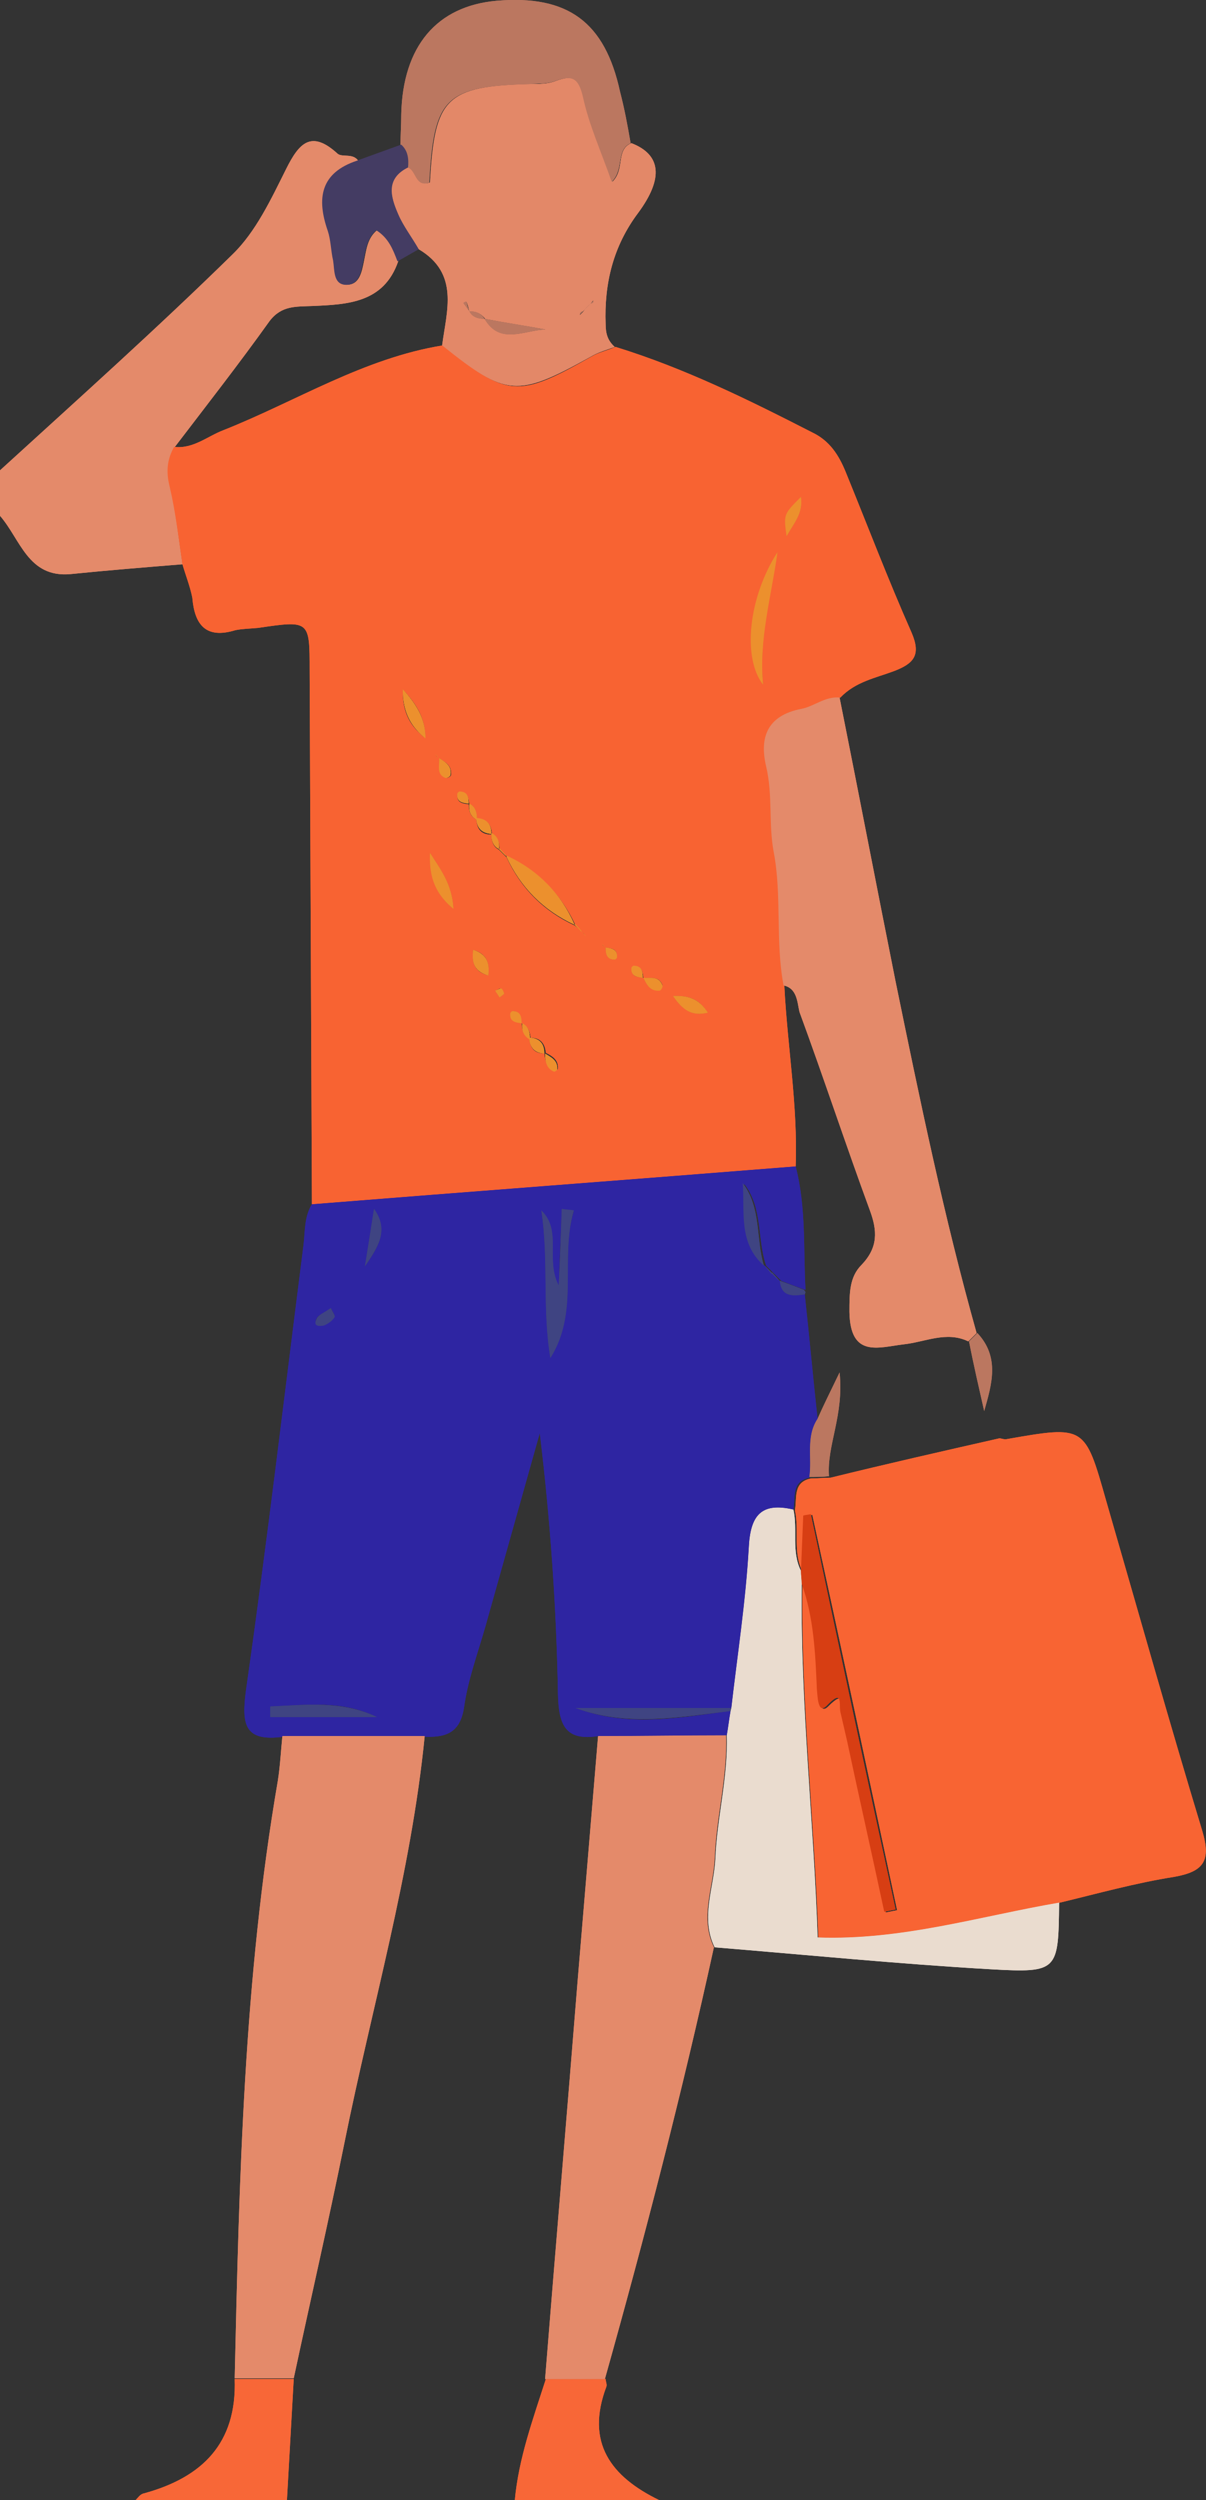 <?xml version="1.0" encoding="utf-8"?>
<!-- Generator: Adobe Illustrator 22.0.0, SVG Export Plug-In . SVG Version: 6.00 Build 0)  -->
<svg version="1.1" id="Layer_1" xmlns="http://www.w3.org/2000/svg" xmlns:xlink="http://www.w3.org/1999/xlink" x="0px" y="0px"
	 viewBox="0 0 159.3 330.1" style="enable-background:new 0 0 159.3 330.1;" xml:space="preserve">
<rect x="0" y="0" width="159.3" height="330.1" fill="#333333" stroke="none"/>
<style type="text/css">
	.st0{fill:#2D24A3;}
	.st1{fill:#B77053;}
	.st2{fill:#ECE0D3;}
	.st3{fill:#E48868;}
	.st4{fill:#464473;}
	.st5{fill:#734E4F;}
	.st6{fill:#393762;}
	.st7{fill:#BA745D;}
	.st8{fill:#563616;}
	.st9{fill:#202070;}
	.st10{fill:#CFB199;}
	.st11{fill:#4E587F;}
	.st12{opacity:0.73;fill:#FFFFFF;enable-background:new    ;}
	.st13{fill:#E48A6A;}
	.st14{fill:#F86737;}
	.st15{fill:#F86332;}
	.st16{fill:#F86433;}
	.st17{fill:#E38868;}
	.st18{fill:#EADCCF;}
	.st19{fill:#BB7760;}
	.st20{fill:#443C63;}
	.st21{fill:#2E25A2;}
	.st22{fill:#EC902D;}
	.st23{fill:#D73E13;}
	.st24{fill:#3F4482;}
</style>
<g>
	<g>
		<g>
			<g>
				<path class="st0" d="M4857.4-5138.8v60.8h3.8c0,0,6.6-27.7,6.9-30.4s-1-11.2-1-11.2l5.7-22L4857.4-5138.8z"/>
			</g>
		</g>
		<g>
			<g>
				<path class="st0" d="M4855.4-5138.8v60.8h-3.8c0,0-6.6-27.7-6.9-30.4s1-11.2,1-11.2l-5.7-22L4855.4-5138.8z"/>
			</g>
		</g>
		<g>
			<g>
				<polygon class="st1" points="4857,-5094.8 4857.4,-5074.9 4857.4,-5070.6 4862.9,-5070.6 4860.9,-5074.3 4865.9,-5094.8 				"/>
			</g>
		</g>
	</g>
	<g>
		<g>
			<path class="st2" d="M4867.1-5208.7c1.9,4.5,8.4,5.3,10.6,9.6c1.4,2.9,0.3,6.6-1.9,8.9c-2.3,2.3-5.4,3.6-8.6,4.4
				c-7,1.9-14.5,2.4-21.5,0.2c-2.5-0.8-4.9-1.9-6.8-3.6s-3.4-4.1-3.5-6.7s1.1-5.3,3.3-6.6c1.4-0.8,3.1-1,4.2-2.1
				c1.7-1.6,1.7-4.2,1.6-6.6c-0.1-4.3,0.1-8.7,0.7-13c0.4-3.3,1.2-6.8,3.4-9.3c2.5-2.7,6.5-3.7,10.1-2.9s6.5,3.6,8.1,6.9
				s1.9,7.1,1.2,10.7C4867.3-5215.3,4865.8-5211.8,4867.1-5208.7z"/>
		</g>
	</g>
	<g>
		<g>
			<path class="st3" d="M4835-5154.4c0,0-2.3,4.2-2.5,5.6s-0.2,2.1,0.9,1.8s-0.1,1.9,1.5,1.7c1.6-0.2,4.3-4.5,4.3-4.5l-2.7-3.7
				L4835-5154.4z"/>
		</g>
	</g>
	<g>
		<g>
			<path class="st4" d="M4877.2-5137.4c0,0-1.9-27.7-11.7-42l2.5-13.6c0,0,4.2-3.6,3.3-9.1v-7.5c0,0-11.6-5.5-14.4-5.5
				s-15.3,6.1-15.3,6.1s0,5.2,0,7c0,1.9,0.2,6.1,3,8.7l3.1,13.7c0,0-11.2,12-12.7,43.1C4835-5136.3,4860.1-5133.5,4877.2-5137.4z"/>
		</g>
	</g>
	<g>
		<g>
			<path class="st4" d="M4841.5-5209c-2.2,1.4-3.3,3.1-3.6,4.4s-3.1,28.4-3,32c0.2,3.6-2.8,2.8-1.6,8s-3,4.8-1.1,8.3l0.5,2.8l4,0.9
				l4.1-12l3.6-28.6L4841.5-5209z"/>
		</g>
	</g>
	<g>
		<g>
			<path class="st1" d="M4884-5145.1c3.5-0.6-2.3-10.1-6.2-12.6c-3.9-2.5-11.6-4.6-13.6-4.1S4870.4-5142.5,4884-5145.1z"/>
		</g>
	</g>
	<g>
		<g>
			<path class="st1" d="M4864.2-5161.8c-1.7,0-2.3,1.6-2.3,3.4c0,1.9,4.1,21.3,7.2,23s13.6,1.4,14.2-1.9s-1.1-10.8-1.1-10.8
				L4864.2-5161.8z"/>
		</g>
	</g>
	<g>
		<g>
			<polygon class="st1" points="4864.2,-5161.8 4846.7,-5211.4 4843.8,-5210 4861.9,-5158.3 			"/>
		</g>
	</g>
	<g>
		<g>
			<path class="st3" d="M4865.4-5179.4l-3.1,1.8c0,0-3.3-1.4-4.2-1.2l0.7,1.9c0,0-5.5,1.5-5.5,1.8s0,1.7,0,1.7l2-0.4
				c0,0-0.2,1,0,1.2s0.7,0.4,0.7,0.4s0.2,0.8,0.6,1.6s0.4,1.4,1.1,1.9s4.9-1.4,5.4-1.8c0.6-0.3,4.5-4.6,4.5-4.6L4865.4-5179.4z"/>
		</g>
	</g>
	<g>
		<g>
			<path class="st5" d="M4879.9-5144.5c0.6,0,1.2-0.1,1.8-0.2c0.2,0,0.3-0.2,0.2-0.3c0-0.2-0.2-0.3-0.3-0.2
				c-3.5,0.6-7.5-0.8-10.6-3.9c-2.8-2.8-4.6-6.4-6.3-10.1c-0.1-0.1-0.2-0.2-0.4-0.1c-0.1,0.1-0.2,0.2-0.1,0.4
				c1.7,3.8,3.5,7.4,6.4,10.3C4873.3-5146,4876.7-5144.5,4879.9-5144.5z"/>
		</g>
	</g>
	<g>
		<g>
			<path class="st5" d="M4878.8-5147.3c1.3,0,2.6-0.1,3.9-0.4c0.2,0,0.3-0.2,0.2-0.3c0-0.2-0.2-0.3-0.3-0.2c-1.7,0.3-3.3,0.4-5,0.3
				c-0.2,0-0.3,0.1-0.3,0.3c0,0.2,0.1,0.3,0.3,0.3C4878-5147.3,4878.4-5147.3,4878.8-5147.3z"/>
		</g>
	</g>
	<g>
		<g>
			<path class="st5" d="M4872.6-5136c0.1,0,0.1,0,0.2-0.1s0.1-0.3,0-0.4c-5.4-6.5-8.7-14.6-9.3-23.1c0-0.2-0.2-0.3-0.3-0.3
				c-0.2,0-0.3,0.2-0.3,0.3c0.6,8.5,3.9,16.8,9.4,23.4C4872.4-5136,4872.5-5136,4872.6-5136z"/>
		</g>
	</g>
	<g>
		<g>
			<path class="st5" d="M4856.3-5177.5h0.1c0.2-0.1,0.2-0.2,0.2-0.4l-4-10.9c-0.1-0.2-0.2-0.2-0.4-0.2c-0.2,0.1-0.2,0.2-0.2,0.4
				l4,10.9C4856-5177.6,4856.1-5177.5,4856.3-5177.5z"/>
		</g>
	</g>
	<g>
		<g>
			<path class="st4" d="M4871.2-5209.6c3,1.4,8,28,7.3,29.2c-0.6,1.2-8,8.9-10.5,9.7l-2.7-8.7l4.7-4.1l-2.2-9.5L4871.2-5209.6z"/>
		</g>
	</g>
	<g>
		<g>
			<path class="st6" d="M4853.6-5201.2C4853.6-5201.2,4853.7-5201.2,4853.6-5201.2c3.1-0.7,5.9-2.5,7.9-4.9c0.1-0.1,0.1-0.3-0.1-0.4
				c-0.1-0.1-0.3-0.1-0.4,0.1c-1.8,2.4-4.5,4.1-7.4,4.7c-0.2,0-0.3,0.2-0.2,0.4C4853.4-5201.3,4853.5-5201.2,4853.6-5201.2z"/>
		</g>
	</g>
	<g>
		<g>
			<path class="st6" d="M4844.6-5193.2c0.1,0,0.1,0,0.2,0c0.1-0.1,0.2-0.3,0.1-0.4c-1.9-3.1-2.2-7-0.8-10.4l0.1-0.1l-0.1-0.1
				c-0.2-0.4-0.4-0.9-0.6-1.4s-0.4-1-0.7-1.4c-0.1-0.1-0.3-0.2-0.4-0.1s-0.2,0.3-0.1,0.4c0.2,0.4,0.4,0.9,0.7,1.4
				c0.2,0.4,0.4,0.9,0.6,1.3C4842.2-5200.5,4842.5-5196.4,4844.6-5193.2C4844.4-5193.3,4844.5-5193.2,4844.6-5193.2z"/>
		</g>
	</g>
	<g>
		<g>
			<path class="st6" d="M4868.2-5193.2c0.1,0,0.2,0,0.2-0.1c2-3.2,2.3-7.3,0.9-10.8c0.2-0.4,0.4-0.8,0.6-1.3s0.4-0.9,0.6-1.4
				c0.1-0.1,0-0.3-0.1-0.4s-0.3,0-0.4,0.1c-0.2,0.4-0.4,0.9-0.7,1.4c-0.2,0.5-0.4,0.9-0.6,1.4l-0.1,0.1l0.1,0.1
				c1.4,3.3,1.1,7.3-0.8,10.4c-0.1,0.1,0,0.3,0.1,0.4C4868.1-5193.2,4868.2-5193.2,4868.2-5193.2z"/>
		</g>
	</g>
	<g>
		<g>
			<path class="st6" d="M4837.4-5153.8c0.1,0,0.3-0.1,0.3-0.2c0.8-4.4,2.1-8.7,3.6-12.9c0.1-0.2,0-0.3-0.2-0.4
				c-0.1-0.1-0.3,0-0.4,0.2c-1.6,4.2-2.8,8.6-3.6,13C4837.1-5154,4837.2-5153.8,4837.4-5153.8L4837.4-5153.8z"/>
		</g>
	</g>
	<g>
		<g>
			<path class="st6" d="M4868.6-5171.2h0.1c0.1-0.1,0.2-0.2,0.2-0.4l-0.9-2.2c-0.1-0.2-0.2-0.2-0.4-0.2c-0.1,0.1-0.2,0.2-0.2,0.4
				l1,2.2C4868.4-5171.2,4868.5-5171.2,4868.6-5171.2z"/>
		</g>
	</g>
	<g>
		<g>
			<polygon class="st1" points="4855.9,-5094.8 4855.4,-5074.9 4855.4,-5070.6 4850,-5070.6 4851.9,-5074.3 4847,-5094.8 			"/>
		</g>
	</g>
	<g>
		<g>
			<path class="st3" d="M4859.4-5219.1v6.9c0,0-3.5,5.9-6.7,0.1l0.3-7H4859.4z"/>
		</g>
	</g>
	<g>
		<g>
			<path class="st3" d="M4858-5235.4c5.9,0.8,6.9,7.6,5.5,13c-1.1,4-3.5,8.1-7.3,8s-6.1-5.3-6.8-8.5
				C4848.3-5228,4848.5-5236.7,4858-5235.4z"/>
		</g>
	</g>
	<g>
		<g>
			<path class="st3" d="M4862.7-5223.9c0,0,0.2-2.3,2.1-1.5c1.8,0.8-0.4,5.9-2.4,5.3S4862.7-5223.9,4862.7-5223.9z"/>
		</g>
	</g>
	<g>
		<g>
			<path class="st3" d="M4850.5-5224c0,0-0.1-2.3-1.9-1.7c-1.9,0.6,0,5.9,2.1,5.4C4852.7-5220.6,4850.5-5224,4850.5-5224z"/>
		</g>
	</g>
	<g>
		<g>
			<path class="st7" d="M4856.1-5214.1c0.9,0,1.8-0.2,2.6-0.7c0.1-0.1,0.2-0.3,0.1-0.4s-0.3-0.2-0.4-0.1c-1.4,0.9-3.4,0.8-4.8-0.2
				c-0.1-0.1-0.3-0.1-0.4,0.1c-0.1,0.1-0.1,0.3,0.1,0.4C4854.1-5214.3,4855.1-5214.1,4856.1-5214.1z"/>
		</g>
	</g>
	<g>
		<g>
			<path class="st8" d="M4853.2-5231.7c-0.1,3.6,0.6,7.3,2.5,10.4s5.1,5.4,8.7,5.8c1.3-3.1,2.2-6.5,1.9-9.9
				c-0.4-3.3-1.9-6.6-4.6-8.6s-6.6-2.5-9.5-0.9c-2.5,1.4-4,4-4.6,6.8c-0.7,2.7-0.6,4.3-0.5,7.1
				C4851.1-5223.3,4853.7-5227,4853.2-5231.7z"/>
		</g>
	</g>
</g>
<g>
	<g>
		<g>
			<g>
				<g>
					<g>
						<path class="st3" d="M4988.6-5199.2l-2.5-9.5c0,0-3.6,1-5.2-0.6c-0.7-0.6-1.3-3.4-1.5-7.8c0-0.5-1.8,0.5-1.8,0
							c0-0.9,3.1-5.2,2.9-7c-1-6.4-0.5-8.1,1.4-9.9c4.1-4,18.5-4.6,20.4,2.4c2,7,1.3,10.4-2.2,20.3l2.2,9.9L4988.6-5199.2z"/>
					</g>
				</g>
			</g>
			<g>
				<g>
					<path class="st2" d="M4985.7-5194.6l-3.2-8c0,0,9.7-6.7,19.1-7.3l2,4.1L4985.7-5194.6z"/>
				</g>
			</g>
			<g>
				<g>
					<path class="st6" d="M4953.2-5017.1l-3.7,11.1c0,0-11.3,0.7-11.6,1.5l16.3,4.5l4.3-15.6L4953.2-5017.1z"/>
				</g>
			</g>
			<g>
				<g>
					<polygon class="st6" points="5039.1,-4999.1 5048.4,-4999.1 5055.2,-5004.4 5046.8,-5018.1 5042.2,-5015.3 5047.7,-5005.1 
						5046,-5001 					"/>
				</g>
			</g>
			<g>
				<g>
					<polygon class="st0" points="4977,-5119.2 4948.8,-5009.3 4958.2,-5006.9 4980.9,-5065.3 4996.8,-5096.1 5014.6,-5050.3 
						5044.4,-5007.4 5051.3,-5012.4 5027.1,-5068.3 5019.3,-5119.2 					"/>
				</g>
			</g>
			<g>
				<g>
					<path class="st9" d="M5002.5-5209.4c0,0-8.7,2.7-13,7.7c-4.4,5-11.4,19.5-11.5,21.1c-0.2,1.6,2.2,19.5,2.2,19.5l-7.8,47.3
						c0,0,33.4,5.2,50.1,0l-8.7-39.1c0,0,1.2-13.8,2.7-15.4s-1.1-15.3-2.2-21.6s-6.1-13.6-7.8-15.1S5002.5-5209.4,5002.5-5209.4z"/>
				</g>
			</g>
			<g>
				<g>
					<path class="st10" d="M4980.1-5178.8c0.2,0,0.3-0.1,0.4-0.3c1-2.5,3.6-5.9,6.1-7.6l0.2-0.1v-0.5c0.1-1.8,0.1-3.8-0.1-5.6
						c1.3-0.6,2.6-1.1,3.9-1.4l0.3-0.1v-0.3c0.3-1.8,1.6-3.4,2.9-5c0.7-0.8,1.4-1.7,1.9-2.6c0.1-0.2,0.1-0.5-0.1-0.6
						s-0.5-0.1-0.6,0.1c-0.5,0.8-1.2,1.6-1.9,2.5c-1.3,1.6-2.6,3.2-3,5.2c-1.4,0.4-2.7,0.9-4,1.5l-0.3,0.1v0.3
						c0.2,1.8,0.2,3.9,0.1,5.7v0.1c-2.6,1.9-5.2,5.2-6.2,7.9c-0.1,0.2,0,0.5,0.2,0.5C4980-5178.8,4980-5178.8,4980.1-5178.8z"/>
				</g>
			</g>
			<g>
				<g>
					<path class="st6" d="M4979.7-5240.8c0.6-0.2,1.3-0.4,2.2-0.5c3.5-0.6,5.9,1.5,9.1,1.7c2.3,0.2,4.5-0.9,6.9-0.9
						c1.8,0,3.7,0.5,5,1.8s1.8,3.7,0.9,5.4c4.6,1.9,1.4,9.9,0,13.5c-1.4,3.5-3.8,8.6-3.8,8.6l-4.7-4.6c0,0,3.6-4.2,2-6
						c-1.6-1.9-3.2,1-3.2,1s-0.1,1.2-0.2,2.7c-0.8-0.6-1.6-1.1-2.5-1.5h-0.1l-0.2-6.1c0,0-4.9,1.6-5.8-2.5
						C4978.5-5229.4,4971.9-5238,4979.7-5240.8z"/>
				</g>
			</g>
		</g>
		<g>
			<path class="st10" d="M5001.8-5111c5.9,0,11.5-0.3,16.6-1c0.2,0,0.4-0.2,0.4-0.5c0-0.2-0.2-0.4-0.5-0.4
				c-11.5,1.5-25.3,1.3-41-0.6c-0.2,0-0.4,0.1-0.5,0.4c0,0.2,0.1,0.4,0.4,0.5C4986-5111.6,4994.2-5111,5001.8-5111z"/>
		</g>
	</g>
	<g>
		<g>
			<g>
				<path class="st3" d="M4942.3-5175.5c-0.5-1.2-0.2-5.1,0.3-4.7s0.9,2.5,0.9,2.5l0.2,1c0,0,0.8-0.3,0.8,0s0.3,1.6,0.3,1.6l0.1,2.5
					L4942.3-5175.5z"/>
			</g>
		</g>
		<g>
			<g>
				<polygon class="st11" points="4948.4,-5170.6 4945.4,-5181.4 4943,-5190 4939.9,-5188.9 4945.7,-5170.3 				"/>
			</g>
		</g>
		<g>
			<g>
				<path class="st3" d="M4979.2-5164.2l-2.5,9.8c0,0-25.1-9.8-26.4-10.3c0,0-3.8-3-4.6-3.6s-3.2-6.6-3.4-7.2s4.5-0.9,4.5-0.9
					s0.1-2.9,0.4-3.8c0.1-0.5,1.2-2.8,1.7-1.2l1,4.4l1.5,1.5c0.8,1.1,1.6,5.5,1.6,5.5L4979.2-5164.2z"/>
			</g>
		</g>
		<g>
			<g>
				<path class="st9" d="M4981.1-5164.5c0,0-2.6-7.4-7.6-4.4c-4.9,3-5.5-0.7-5.5-0.7l-13.3-3.7l-4.3,8.6l28.7,12.3L4981.1-5164.5z"
					/>
			</g>
		</g>
	</g>
	<g>
		<path class="st10" d="M4986.8-5165.6l0.1-0.4c2.9-10.4,9-20,14.5-28c2.5-3.5,4.9-5.1,7.2-4.7c0.2,0.1,0.4-0.1,0.5-0.3
			c0-0.2-0.1-0.4-0.3-0.5c-2.6-0.5-5.4,1.2-8,5c-5.5,8-11.6,17.5-14.5,27.9l-4.9-1.4c-0.2-0.1-0.5,0.1-0.5,0.3
			c-0.1,0.2,0.1,0.5,0.3,0.5L4986.8-5165.6z"/>
	</g>
	<g>
		<path class="st10" d="M4991.1-5149.6c0.5,0,1,0,1.5-0.1c2.5-0.4,4.3-2,5.5-3.3c1.5-1.6,2.5-3.4,3.6-5.2c0.1-0.2,0.1-0.5-0.1-0.6
			s-0.5-0.1-0.6,0.1c-1,1.7-2.1,3.5-3.5,5.1c-1.1,1.1-2.8,2.6-5,3c-2.7,0.5-5.6-0.7-7.9-1.7c-0.2-0.1-0.5,0-0.5,0.2
			c-0.1,0.2,0,0.5,0.2,0.5C4986.2-5150.6,4988.6-5149.6,4991.1-5149.6z"/>
	</g>
</g>
<path class="st12" d="M4324.1-5374.9c0,2.4,0,4.8,0,8.5c-1.8-1.5-4.4-2.9-4.2-3.6c0.6-2,2.2-3.7,3.4-5.6
	C4323.5-5375.4,4323.8-5375.2,4324.1-5374.9z"/>
<g>
	<g id="_x37_o2STE.tif">
		<g>
			<path class="st13" d="M24.1,74.5c-4.9,0.4-9.9,0.8-14.8,1.3c-5.6,0.5-6.6-4.6-9.3-7.7c0-2,0-4,0-6c10.3-9.4,20.7-18.7,30.7-28.5
				c3.1-3,5.1-7.3,7.1-11.3c1.7-3.4,3.3-5.2,6.8-2c0.6,0.5,2-0.1,2.7,0.9c-4.9,1.6-5.4,5-3.9,9.3c0.4,1.2,0.5,2.6,0.7,3.9
				c0.3,1.2,0,3.1,1.6,3.2c1.8,0.1,2.1-1.7,2.4-3.2c0.3-1.4,0.4-2.9,1.7-4c1.6,1,2.2,2.5,2.8,4.1c-1.9,5.5-6.7,5.7-11.3,5.9
				c-2.2,0.1-4.1-0.1-5.7,2c-4,5.6-8.3,11.1-12.5,16.6c-0.9,1.7-1.1,3.3-0.6,5.2C23.2,67.6,23.6,71.1,24.1,74.5z"/>
			<path class="st14" d="M68,330.1c0.5-5.5,2.4-10.7,4.1-16c2.6,0,5.2,0,7.9,0c0,0.3,0.2,0.7,0.1,1c-2.8,7.4,0.6,11.9,7,15
				C80.6,330.1,74.3,330.1,68,330.1z"/>
			<path class="st14" d="M38.8,314.1c-0.3,5.3-0.6,10.6-0.9,16c-6.7,0-13.3,0-20,0c0.3-0.3,0.6-0.8,1.1-0.9
				c7.7-2.1,12.3-6.6,12-15.1C33.6,314.1,36.2,314.1,38.8,314.1z"/>
			<path class="st15" d="M24.1,74.5c-0.5-3.4-0.9-6.9-1.7-10.3c-0.5-2-0.3-3.6,0.6-5.2c2.5,0.3,4.4-1.4,6.5-2.2
				c9.6-3.8,18.5-9.5,29-11.2c8.5,6.9,9.9,7,19.6,1.5c1-0.6,2.1-0.8,3.2-1.3c9.1,2.8,17.6,7,26,11.3c2.3,1.1,3.5,3,4.4,5.2
				c2.9,7.1,5.6,14.2,8.7,21.2c1.3,3,0.3,4.1-2.3,5.1c-2.4,0.9-5.1,1.4-7.1,3.5c-1.9-0.1-3.4,1.2-5.1,1.5c-4.5,0.8-5.5,3.8-4.6,7.6
				s0.3,7.6,1,11.3c1.1,5.9,0.3,11.8,1.3,17.6c0.4,8,1.8,15.9,1.5,23.9c-21.3,1.7-42.6,3.3-63.9,5c-0.1-23.5-0.2-47-0.3-70.5
				c0-6.6,0-6.6-6.8-5.6c-1,0.1-2,0.1-3,0.3c-3.9,1.2-5.4-0.7-5.7-4.3C25.1,77.4,24.5,75.9,24.1,74.5z M77,123.1
				c-0.3-0.3-0.7-0.7-1-1c-1.9-4.1-4.9-7.1-9-9c-0.3-0.3-0.7-0.7-1-1c0-0.8-0.2-1.6-1-2c-0.1-1.3-0.7-2-2-2c0-0.8-0.2-1.6-1-2
				c-0.1-0.7-0.2-1.6-1.3-1.5c-0.1,0-0.3,0.2-0.3,0.3c-0.1,1.1,0.7,1.2,1.5,1.3c0,0.8,0.2,1.6,1,2c0.1,1.3,0.7,2,2,2
				c0,0.8,0.2,1.6,1,2c0.3,0.3,0.7,0.7,1,1c1.9,4.1,4.9,7.1,9,9C76.3,122.5,76.6,122.8,77,123.1c0.1,0.2,0.3,0.3,0.4,0.5
				C77.3,123.4,77.1,123.2,77,123.1z M80,125.1c-0.2-0.1-0.3-0.3-0.5-0.4C79.6,124.8,79.8,125,80,125.1c0,0.8,0.1,1.6,1.2,1.6
				c0.1,0,0.3-0.2,0.3-0.3C81.6,125.2,80.7,125.2,80,125.1z M68.9,135.1c0,0.8,0.2,1.6,1,2c0.1,1.3,0.7,2,2,2c0.1,1,0.3,2,1.4,2.3
				c0.1,0,0.4-0.2,0.4-0.3c0.1-1.2-0.8-1.7-1.6-2.1c-0.1-1.2-0.7-2-2-2C70,136.2,69.8,135.5,68.9,135.1c-0.1-0.8-0.1-1.6-1.2-1.6
				c-0.1,0-0.3,0.2-0.3,0.3C67.4,134.9,68.2,135,68.9,135.1z M85,129.1c-0.1-0.8-0.2-1.6-1.3-1.5c-0.1,0-0.3,0.2-0.3,0.3
				C83.4,129,84.2,129,85,129.1c0.4,0.9,0.9,1.8,2.1,1.6c0.2,0,0.5-0.5,0.4-0.7C87,128.8,85.9,129.2,85,129.1z M58,100.1
				c-0.2-0.1-0.3-0.3-0.5-0.4C57.6,99.8,57.8,100,58,100.1c0.1,1-0.4,2.1,0.9,2.6c0.2,0.1,0.7-0.2,0.7-0.4
				C59.7,101,58.8,100.6,58,100.1z M102.7,72.9c-3.7,5.9-4.6,13.9-1.9,17.5C100.2,84.5,101.8,78.7,102.7,72.9z M59.9,120
				c-0.2-3.4-1.8-5.3-3.1-7.4C56.8,115.3,57.1,117.7,59.9,120z M56.2,97.5c0-2.4-0.9-4.3-3-6.5C53.1,94.2,54.3,96,56.2,97.5z
				 M105.8,65.6c-2.2,2.3-2.2,2.3-1.9,5.2C104.9,69,106.1,67.8,105.8,65.6z M88.9,131.5c1.3,1.9,2.5,2.7,4.6,2.2
				C92.4,132,91.2,131.4,88.9,131.5z M64.5,128.8c0.2-1.7-0.2-2.9-2-3.4C62.3,127.1,62.6,128.3,64.5,128.8z M66.6,131.2
				c-0.1-0.2-0.2-0.6-0.4-0.7c-0.2-0.1-0.5,0.2-0.8,0.3c0.2,0.3,0.4,0.6,0.6,0.9C66.2,131.5,66.4,131.4,66.6,131.2z"/>
			<path class="st16" d="M132,189.9c0.3,0,0.7,0.2,1,0.1c10.3-1.8,10.3-1.8,13.1,8.1c4.2,14.5,8.3,29.1,12.7,43.6
				c1.2,4,0.2,5.4-3.7,6.1c-5.1,0.8-10.1,2.2-15.1,3.4c-10.5,1.8-20.9,5-31.9,4.6c-0.5-15.2-2.3-30.9-2.1-46.7
				c1.6,4.5,1.8,9.3,2.1,14c0.1,0.9,0.1,3.4,1.3,2.2c2.3-2.3,1.6-0.2,1.8,0.8c0.3,1.3,0.6,2.6,0.9,3.9c1.6,7.5,3.3,15,4.9,22.5
				c0.5-0.1,1-0.2,1.5-0.3c-3.7-17.4-7.4-34.8-11.2-52.2c-0.3,0.1-0.7,0.1-1,0.2c-0.1,2.4-0.2,4.9-0.3,7.3c-1.3-2.6-0.4-5.4-1-8.1
				c0.3-1.6-0.3-3.7,2.1-4.2c0.9,0,1.7-0.1,2.6-0.1C117,193.3,124.5,191.6,132,189.9z"/>
			<path class="st13" d="M79.9,314.1c-2.6,0-5.2,0-7.9,0c1.4-17.5,2.9-35.1,4.3-52.6c0.9-10.8,1.8-21.5,2.7-32.3
				c5.6,0,11.3-0.1,16.9-0.1c0.2,5.5-1.3,10.8-1.5,16.3c-0.2,3.9-2,7.8-0.1,11.7C90.1,276.3,85.2,295.2,79.9,314.1z"/>
			<path class="st13" d="M103.5,130.1c-1.1-5.8-0.2-11.8-1.3-17.6c-0.7-3.7-0.1-7.5-1-11.3s0.1-6.7,4.6-7.6c1.7-0.3,3.2-1.7,5.1-1.5
				c2.5,12.5,4.9,25,7.4,37.5c3.2,15.6,6.4,31.1,10.7,46.4c-0.4,0.4-0.7,0.7-1.1,1.1c-2.9-1.4-5.7,0.1-8.6,0.4
				c-3.3,0.4-7,1.8-7.1-4.3c0-2.5,0-4.6,1.6-6.2c2.2-2.3,2.1-4.5,1.1-7.2c-3.2-8.7-6.1-17.5-9.3-26.2
				C105.3,132.3,105.3,130.5,103.5,130.1z"/>
			<path class="st17" d="M81.2,45.8c-1.1,0.4-2.2,0.7-3.2,1.3c-9.7,5.4-11.1,5.3-19.6-1.5c0.6-4.6,2.3-9.5-3.1-12.7
				c-0.9-1.5-2-2.9-2.7-4.6c-1-2.3-1.8-4.7,1.3-6.2c1.2,0.3,1,2.7,2.9,2c0.6-11.2,2.1-12.7,13.2-13c1.2,0,2.4,0,3.4-0.4
				c2.2-0.8,3.1-0.5,3.7,2.1c0.8,3.7,2.4,7.2,3.8,11.2c1.7-1.7,0.4-4.2,2.5-5.1c3.9,1.5,4.3,4.6,0.9,9.2c-3.3,4.4-4.5,9.3-4.3,14.7
				C80,44.1,80.3,45,81.2,45.8z M78,40.1c-0.3,0.3-0.7,0.7-1,1c-0.1,0.1-0.2,0.1-0.3,0.2c-0.1,0-0.1,0.2-0.1,0.3
				c0.1-0.1,0.3-0.3,0.4-0.4C77.3,40.8,77.6,40.4,78,40.1c0.1,0,0.3-0.1,0.3-0.2c0.1,0,0-0.2,0.1-0.3C78.2,39.8,78.1,40,78,40.1z
				 M62,41.1c-0.1-0.4-0.2-0.9-0.4-1.3c-0.1,0.1-0.3,0.2-0.4,0.2C61.5,40.4,61.7,40.7,62,41.1c0.4,0.8,1.2,1,2,1
				c2.1,3.5,5.2,1.5,8.1,1.4c-2.7-0.5-5.4-0.9-8-1.4C63.5,41.3,62.8,41.1,62,41.1z"/>
			<path class="st18" d="M94.4,257.1c-1.9-3.9-0.1-7.8,0.1-11.7c0.2-5.4,1.7-10.8,1.5-16.3c0.2-1.1,0.3-2.1,0.5-3.2l0.1-0.4
				c0.8-7,1.9-14.1,2.3-21.1c0.2-4.3,1.6-6.1,5.9-5.1c0.6,2.7-0.3,5.5,1,8.1c0,0.6,0.1,1.1,0.1,1.7c-0.2,15.8,1.6,31.5,2.1,46.7
				c11.1,0.4,21.4-2.8,31.9-4.6c-0.1,9-0.1,9.3-9,8.8C118.7,259.3,106.6,258.1,94.4,257.1z"/>
			<path class="st19" d="M83.3,18.9c-2,0.9-0.8,3.4-2.5,5.1c-1.4-4-3-7.5-3.8-11.2c-0.6-2.6-1.5-2.9-3.7-2.1
				c-1.1,0.4-2.3,0.3-3.4,0.4c-11.1,0.3-12.6,1.8-13.2,13c-1.9,0.7-1.7-1.7-2.9-2c0-1.1,0-2.2-0.9-3c0-1.3,0.1-2.6,0.1-4
				c0.2-9,4.7-14.3,12.6-15c9.4-0.8,14.3,2.8,16.3,12C82.5,14.4,82.9,16.6,83.3,18.9z"/>
			<path class="st20" d="M53,19.1c0.9,0.8,1,1.9,0.9,3c-3,1.5-2.3,3.9-1.3,6.2c0.7,1.6,1.8,3,2.7,4.6c-0.9,0.5-1.9,1.1-2.8,1.6
				c-0.6-1.6-1.2-3.1-2.8-4.1c-1.3,1.1-1.4,2.7-1.7,4c-0.3,1.5-0.6,3.3-2.4,3.2c-1.6-0.1-1.4-2-1.6-3.2c-0.3-1.3-0.3-2.7-0.7-3.9
				c-1.5-4.3-1-7.7,3.9-9.3C49.1,20.5,51.1,19.8,53,19.1z"/>
			<path class="st19" d="M130,186.3c-0.7-3.1-1.4-6.1-2-9.2c0.4-0.4,0.7-0.7,1.1-1.1C132.1,179.2,131,182.8,130,186.3z"/>
			<path class="st21" d="M106.3,170.9c0.6,5.5,1.1,11,1.7,16.5c-1.6,2.4-0.7,5.1-1.1,7.7c-2.4,0.5-1.8,2.6-2.1,4.2
				c-4.3-1-5.7,0.8-5.9,5.1c-0.4,7.1-1.5,14.1-2.3,21.1c-6.9,0-13.8,0-20.6,0c6.9,2.6,13.7,1.3,20.5,0.4c-0.2,1.1-0.3,2.1-0.5,3.2
				c-5.6,0-11.3,0.1-16.9,0.1c-4.4,0.7-5.3-1.4-5.4-5.5c-0.2-11.5-1-22.9-2.4-34.5c-2.4,8.5-4.8,17.1-7.2,25.6
				c-1,3.5-2.3,7-2.8,10.6c-0.5,3.3-2.3,4-5.1,3.9c-6.3,0-12.5,0-18.8,0c-5.2,0.7-5.5-1.7-4.9-6.2c2.8-19.6,5.1-39.2,7.6-58.8
				c0.2-1.8,0.1-3.7,1.1-5.3c21.3-1.7,42.6-3.3,63.9-5c1.4,5.4,1,10.9,1.3,16.3c-1.1-0.4-2.2-0.8-3.2-1.2c-0.3-0.3-0.7-0.7-1-1
				s-0.7-0.7-1-1c-1.2-3.5-0.4-7.6-2.9-10.8c0.3,3.8-0.7,7.9,2.8,10.9c0.3,0.3,0.7,0.7,1,1s0.7,0.7,1,1
				C103.2,171.3,104.8,171.1,106.3,170.9z M72.7,179.3c3.9-6.2,1.2-13.1,3.1-19.4c-0.5-0.1-1.1-0.1-1.6-0.2
				c-0.1,3.1-0.3,6.3-0.4,10.1c-1.8-3.5,0.5-7.2-2.3-9.9C72.5,166.3,71.6,172.8,72.7,179.3z M49.8,226.7c-4.7-2.3-9.4-1.6-14.1-1.4
				c0,0.5,0,0.9,0,1.4C40.4,226.7,45.1,226.7,49.8,226.7z M49.4,159.6c-0.4,2.5-0.8,5.1-1.2,7.6C49.8,164.9,51.5,162.5,49.4,159.6z
				 M43.7,172.7c-1,0.7-1.7,0.9-1.9,1.4c-0.5,1,0.6,1,1,0.8c0.5-0.2,1-0.6,1.4-1.1C44.3,173.7,43.9,173.1,43.7,172.7z"/>
			<path class="st13" d="M37.3,229.2c6.3,0,12.5,0,18.8,0c-1.8,18.2-7,35.8-10.6,53.7c-2.1,10.4-4.5,20.8-6.7,31.1
				c-2.6,0-5.2,0-7.8,0c0.6-26.4,1.2-52.8,5.7-78.9C37,233.2,37.1,231.2,37.3,229.2z"/>
			<path class="st22" d="M102.7,72.9c-0.8,5.8-2.5,11.6-1.9,17.5C98,86.8,98.9,78.8,102.7,72.9z"/>
			<path class="st22" d="M75.9,122.1c-4.1-1.9-7.1-4.9-9-9L67,113C71.1,114.9,74.1,118,75.9,122.1C76,122.1,75.9,122.1,75.9,122.1z"
				/>
			<path class="st22" d="M59.9,120c-2.8-2.3-3.2-4.8-3.1-7.4C58.1,114.7,59.7,116.6,59.9,120z"/>
			<path class="st22" d="M56.2,97.5c-1.8-1.5-3-3.3-3-6.5C55.3,93.3,56.2,95.2,56.2,97.5z"/>
			<path class="st22" d="M105.8,65.6c0.3,2.2-0.9,3.4-1.9,5.2C103.5,67.9,103.5,67.9,105.8,65.6z"/>
			<path class="st22" d="M88.9,131.5c2.2-0.1,3.5,0.5,4.6,2.2C91.4,134.2,90.2,133.4,88.9,131.5z"/>
			<path class="st22" d="M64.5,128.8c-1.9-0.6-2.2-1.7-2-3.4C64.3,126,64.7,127.1,64.5,128.8z"/>
			<path class="st22" d="M58,100.1c0.8,0.5,1.7,1,1.5,2.2c0,0.2-0.5,0.5-0.7,0.4C57.6,102.2,58.1,101,58,100.1L58,100.1z"/>
			<path class="st22" d="M85,129.1c0.9,0.1,2-0.3,2.5,1c0.1,0.2-0.2,0.7-0.4,0.7C85.9,130.9,85.4,130,85,129.1L85,129.1z"/>
			<path class="st22" d="M64.9,110.1c-1.3-0.1-1.9-0.8-2-2L63,108C64.3,108.1,64.9,108.8,64.9,110.1C65,110.1,64.9,110.1,64.9,110.1
				z"/>
			<path class="st22" d="M61.9,106.1c-0.8-0.1-1.6-0.2-1.5-1.3c0-0.1,0.2-0.3,0.3-0.3C61.8,104.5,61.9,105.3,61.9,106.1L61.9,106.1z
				"/>
			<path class="st22" d="M72,139.1c0.8,0.5,1.7,0.9,1.6,2.1c0,0.1-0.3,0.3-0.4,0.3C72.2,141.1,72,140.2,72,139.1L72,139.1z"/>
			<path class="st22" d="M71.9,139.1c-1.3-0.1-1.9-0.8-2-2L70,137C71.3,137.1,71.9,137.8,71.9,139.1L71.9,139.1z"/>
			<path class="st22" d="M68.9,135.1c-0.8-0.1-1.6-0.2-1.5-1.3c0-0.1,0.2-0.3,0.3-0.3C68.8,133.5,68.9,134.3,68.9,135.1L68.9,135.1z
				"/>
			<path class="st22" d="M66.6,131.2c-0.2,0.2-0.4,0.3-0.6,0.5c-0.2-0.3-0.4-0.6-0.6-0.9c0.3-0.1,0.6-0.3,0.8-0.3
				C66.4,130.6,66.5,130.9,66.6,131.2z"/>
			<path class="st22" d="M84.9,129.1c-0.7-0.1-1.6-0.2-1.5-1.3c0-0.1,0.2-0.3,0.3-0.3C84.8,127.5,84.9,128.3,84.9,129.1
				C85,129.1,84.9,129.1,84.9,129.1z"/>
			<path class="st22" d="M80,125.1c0.7,0.1,1.6,0.2,1.5,1.3c0,0.1-0.2,0.3-0.3,0.3C80.1,126.7,80,125.9,80,125.1L80,125.1z"/>
			<path class="st22" d="M69,135.1c0.8,0.4,1,1.2,1,2l-0.1,0.1C69.1,136.7,68.9,136,69,135.1L69,135.1z"/>
			<path class="st22" d="M65.9,112.1c-0.8-0.4-1-1.2-1-2L65,110C65.8,110.5,66,111.2,65.9,112.1C66,112.1,65.9,112.1,65.9,112.1z"/>
			<path class="st22" d="M62,106.1c0.8,0.4,1,1.2,1,2l-0.1,0.1C62.1,107.7,61.9,107,62,106.1C61.9,106.1,62,106.1,62,106.1z"/>
			<path class="st22" d="M57.9,100.1c-0.1-0.2-0.3-0.3-0.4-0.5C57.7,99.8,57.8,99.9,57.9,100.1C58,100.1,57.9,100.1,57.9,100.1z"/>
			<path class="st22" d="M79.9,125.1c-0.1-0.2-0.3-0.3-0.4-0.5C79.7,124.8,79.8,124.9,79.9,125.1L79.9,125.1z"/>
			<path class="st22" d="M77,123.1c0.1,0.2,0.3,0.3,0.4,0.5C77.2,123.4,77.1,123.3,77,123.1L77,123.1z"/>
			<path class="st22" d="M76.9,123.1c-0.3-0.3-0.7-0.7-1-1L76,122C76.3,122.4,76.7,122.7,76.9,123.1L76.9,123.1z"/>
			<path class="st22" d="M66.9,113.1c-0.3-0.3-0.7-0.7-1-1L66,112C66.3,112.4,66.7,112.7,66.9,113.1C67,113.1,66.9,113.1,66.9,113.1
				z"/>
			<path class="st23" d="M105.9,209.1c0-0.6-0.1-1.1-0.1-1.7c0.1-2.4,0.2-4.9,0.3-7.3c0.3-0.1,0.7-0.1,1-0.2
				c3.7,17.4,7.4,34.8,11.2,52.2c-0.5,0.1-1,0.2-1.5,0.3c-1.6-7.5-3.3-15-4.9-22.5c-0.3-1.3-0.6-2.6-0.9-3.9c-0.2-1,0.4-3.1-1.8-0.8
				c-1.2,1.2-1.2-1.3-1.3-2.2C107.7,218.3,107.5,213.6,105.9,209.1z"/>
			<path class="st19" d="M106.9,195c0.4-2.5-0.5-5.3,1.1-7.7c0.7-1.6,1.5-3.2,2.9-6.1c0.6,5.7-1.7,9.6-1.4,13.7
				C108.6,195,107.8,195,106.9,195z"/>
			<path class="st19" d="M64,42.1c2.7,0.5,5.4,0.9,8,1.4C69.2,43.6,66,45.6,64,42.1L64,42.1z"/>
			<path class="st19" d="M64,42.1c-0.8,0-1.6-0.2-2-1l0,0C62.8,41.1,63.5,41.3,64,42.1L64,42.1z"/>
			<path class="st19" d="M62,41.1c-0.3-0.4-0.5-0.7-0.8-1.1c0.1-0.1,0.3-0.2,0.4-0.2C61.7,40.2,61.8,40.7,62,41.1L62,41.1z"/>
			<path class="st19" d="M77,41.1c-0.1,0.1-0.3,0.3-0.4,0.4c0-0.1,0-0.2,0.1-0.3C76.7,41.2,76.8,41.1,77,41.1L77,41.1z"/>
			<path class="st19" d="M78,40.1c-0.3,0.3-0.7,0.7-1,1l0,0C77.3,40.8,77.6,40.4,78,40.1L78,40.1z"/>
			<path class="st19" d="M78,40.1c0.1-0.1,0.3-0.3,0.4-0.4c0,0.1,0,0.2-0.1,0.3C78.2,40,78.1,40.1,78,40.1L78,40.1z"/>
			<path class="st24" d="M96.5,225.9c-6.8,0.8-13.6,2.1-20.5-0.4c6.9,0,13.8,0,20.6,0L96.5,225.9z"/>
			<path class="st24" d="M103,169.1c1.1,0.4,2.2,0.8,3.2,1.2l0.2,0.3l-0.1,0.3C104.8,171.1,103.2,171.3,103,169.1L103,169.1z"/>
			<path class="st24" d="M72.7,179.3c-1.1-6.5-0.2-13-1.2-19.5c2.8,2.7,0.5,6.4,2.3,9.9c0.2-3.8,0.3-6.9,0.4-10.1
				c0.5,0.1,1.1,0.1,1.6,0.2C73.9,166.2,76.6,173.1,72.7,179.3z"/>
			<path class="st24" d="M49.8,226.7c-4.7,0-9.4,0-14.1,0c0-0.5,0-0.9,0-1.4C40.4,225.1,45.1,224.5,49.8,226.7z"/>
			<path class="st24" d="M100.9,167.1c-3.4-3-2.5-7.1-2.8-10.9C100.6,159.5,99.8,163.5,100.9,167.1L100.9,167.1z"/>
			<path class="st24" d="M49.4,159.6c2.1,2.9,0.4,5.2-1.2,7.6C48.6,164.7,49,162.2,49.4,159.6z"/>
			<path class="st24" d="M43.7,172.7c0.2,0.5,0.6,1,0.5,1.2c-0.3,0.5-0.9,0.9-1.4,1.1c-0.5,0.1-1.5,0.2-1-0.8
				C42,173.6,42.7,173.4,43.7,172.7z"/>
			<path class="st24" d="M102.9,169.1c-0.3-0.3-0.7-0.7-1-1l0.1-0.1C102.3,168.4,102.7,168.7,102.9,169.1L102.9,169.1z"/>
			<path class="st24" d="M101,167.1c0.3,0.3,0.7,0.7,1,1l-0.1,0.1C101.6,167.8,101.3,167.5,101,167.1L101,167.1z"/>
		</g>
	</g>
	<g id="_x37_o2STE.tif_2_">
		<g>
			<path class="st13" d="M24.1,74.5c-4.9,0.4-9.9,0.8-14.8,1.3c-5.6,0.5-6.6-4.6-9.3-7.7c0-2,0-4,0-6c10.3-9.4,20.7-18.7,30.7-28.5
				c3.1-3,5.1-7.3,7.1-11.3c1.7-3.4,3.3-5.2,6.8-2c0.6,0.5,2-0.1,2.7,0.9c-4.9,1.6-5.4,5-3.9,9.3c0.4,1.2,0.5,2.6,0.7,3.9
				c0.3,1.2,0,3.1,1.6,3.2c1.8,0.1,2.1-1.7,2.4-3.2c0.3-1.4,0.4-2.9,1.7-4c1.6,1,2.2,2.5,2.8,4.1c-1.9,5.5-6.7,5.7-11.3,5.9
				c-2.2,0.1-4.1-0.1-5.7,2c-4,5.6-8.3,11.1-12.5,16.6c-0.9,1.7-1.1,3.3-0.6,5.2C23.2,67.6,23.6,71.1,24.1,74.5z"/>
			<path class="st14" d="M68,330.1c0.5-5.5,2.4-10.7,4.1-16c2.6,0,5.2,0,7.9,0c0,0.3,0.2,0.7,0.1,1c-2.8,7.4,0.6,11.9,7,15
				C80.6,330.1,74.3,330.1,68,330.1z"/>
			<path class="st14" d="M38.8,314.1c-0.3,5.3-0.6,10.6-0.9,16c-6.7,0-13.3,0-20,0c0.3-0.3,0.6-0.8,1.1-0.9
				c7.7-2.1,12.3-6.6,12-15.1C33.6,314.1,36.2,314.1,38.8,314.1z"/>
			<path class="st15" d="M24.1,74.5c-0.5-3.4-0.9-6.9-1.7-10.3c-0.5-2-0.3-3.6,0.6-5.2c2.5,0.3,4.4-1.4,6.5-2.2
				c9.6-3.8,18.5-9.5,29-11.2c8.5,6.9,9.9,7,19.6,1.5c1-0.6,2.1-0.8,3.2-1.3c9.1,2.8,17.6,7,26,11.3c2.3,1.1,3.5,3,4.4,5.2
				c2.9,7.1,5.6,14.2,8.7,21.2c1.3,3,0.3,4.1-2.3,5.1c-2.4,0.9-5.1,1.4-7.1,3.5c-1.9-0.1-3.4,1.2-5.1,1.5c-4.5,0.8-5.5,3.8-4.6,7.6
				s0.3,7.6,1,11.3c1.1,5.9,0.3,11.8,1.3,17.6c0.4,8,1.8,15.9,1.5,23.9c-21.3,1.7-42.6,3.3-63.9,5c-0.1-23.5-0.2-47-0.3-70.5
				c0-6.6,0-6.6-6.8-5.6c-1,0.1-2,0.1-3,0.3c-3.9,1.2-5.4-0.7-5.7-4.3C25.1,77.4,24.5,75.9,24.1,74.5z M77,123.1
				c-0.3-0.3-0.7-0.7-1-1c-1.9-4.1-4.9-7.1-9-9c-0.3-0.3-0.7-0.7-1-1c0-0.8-0.2-1.6-1-2c-0.1-1.3-0.7-2-2-2c0-0.8-0.2-1.6-1-2
				c-0.1-0.7-0.2-1.6-1.3-1.5c-0.1,0-0.3,0.2-0.3,0.3c-0.1,1.1,0.7,1.2,1.5,1.3c0,0.8,0.2,1.6,1,2c0.1,1.3,0.7,2,2,2
				c0,0.8,0.2,1.6,1,2c0.3,0.3,0.7,0.7,1,1c1.9,4.1,4.9,7.1,9,9C76.3,122.5,76.6,122.8,77,123.1c0.1,0.2,0.3,0.3,0.4,0.5
				C77.3,123.4,77.1,123.2,77,123.1z M80,125.1c-0.2-0.1-0.3-0.3-0.5-0.4C79.6,124.8,79.8,125,80,125.1c0,0.8,0.1,1.6,1.2,1.6
				c0.1,0,0.3-0.2,0.3-0.3C81.6,125.2,80.7,125.2,80,125.1z M68.9,135.1c0,0.8,0.2,1.6,1,2c0.1,1.3,0.7,2,2,2c0.1,1,0.3,2,1.4,2.3
				c0.1,0,0.4-0.2,0.4-0.3c0.1-1.2-0.8-1.7-1.6-2.1c-0.1-1.2-0.7-2-2-2C70,136.2,69.8,135.5,68.9,135.1c-0.1-0.8-0.1-1.6-1.2-1.6
				c-0.1,0-0.3,0.2-0.3,0.3C67.4,134.9,68.2,135,68.9,135.1z M85,129.1c-0.1-0.8-0.2-1.6-1.3-1.5c-0.1,0-0.3,0.2-0.3,0.3
				C83.4,129,84.2,129,85,129.1c0.4,0.9,0.9,1.8,2.1,1.6c0.2,0,0.5-0.5,0.4-0.7C87,128.8,85.9,129.2,85,129.1z M58,100.1
				c-0.2-0.1-0.3-0.3-0.5-0.4C57.6,99.8,57.8,100,58,100.1c0.1,1-0.4,2.1,0.9,2.6c0.2,0.1,0.7-0.2,0.7-0.4
				C59.7,101,58.8,100.6,58,100.1z M102.7,72.9c-3.7,5.9-4.6,13.9-1.9,17.5C100.2,84.5,101.8,78.7,102.7,72.9z M59.9,120
				c-0.2-3.4-1.8-5.3-3.1-7.4C56.8,115.3,57.1,117.7,59.9,120z M56.2,97.5c0-2.4-0.9-4.3-3-6.5C53.1,94.2,54.3,96,56.2,97.5z
				 M105.8,65.6c-2.2,2.3-2.2,2.3-1.9,5.2C104.9,69,106.1,67.8,105.8,65.6z M88.9,131.5c1.3,1.9,2.5,2.7,4.6,2.2
				C92.4,132,91.2,131.4,88.9,131.5z M64.5,128.8c0.2-1.7-0.2-2.9-2-3.4C62.3,127.1,62.6,128.3,64.5,128.8z M66.6,131.2
				c-0.1-0.2-0.2-0.6-0.4-0.7c-0.2-0.1-0.5,0.2-0.8,0.3c0.2,0.3,0.4,0.6,0.6,0.9C66.2,131.5,66.4,131.4,66.6,131.2z"/>
			<path class="st16" d="M132,189.9c0.3,0,0.7,0.2,1,0.1c10.3-1.8,10.3-1.8,13.1,8.1c4.2,14.5,8.3,29.1,12.7,43.6
				c1.2,4,0.2,5.4-3.7,6.1c-5.1,0.8-10.1,2.2-15.1,3.4c-10.5,1.8-20.9,5-31.9,4.6c-0.5-15.2-2.3-30.9-2.1-46.7
				c1.6,4.5,1.8,9.3,2.1,14c0.1,0.9,0.1,3.4,1.3,2.2c2.3-2.3,1.6-0.2,1.8,0.8c0.3,1.3,0.6,2.6,0.9,3.9c1.6,7.5,3.3,15,4.9,22.5
				c0.5-0.1,1-0.2,1.5-0.3c-3.7-17.4-7.4-34.8-11.2-52.2c-0.3,0.1-0.7,0.1-1,0.2c-0.1,2.4-0.2,4.9-0.3,7.3c-1.3-2.6-0.4-5.4-1-8.1
				c0.3-1.6-0.3-3.7,2.1-4.2c0.9,0,1.7-0.1,2.6-0.1C117,193.3,124.5,191.6,132,189.9z"/>
			<path class="st13" d="M79.9,314.1c-2.6,0-5.2,0-7.9,0c1.4-17.5,2.9-35.1,4.3-52.6c0.9-10.8,1.8-21.5,2.7-32.3
				c5.6,0,11.3-0.1,16.9-0.1c0.2,5.5-1.3,10.8-1.5,16.3c-0.2,3.9-2,7.8-0.1,11.7C90.1,276.3,85.2,295.2,79.9,314.1z"/>
			<path class="st13" d="M103.5,130.1c-1.1-5.8-0.2-11.8-1.3-17.6c-0.7-3.7-0.1-7.5-1-11.3s0.1-6.7,4.6-7.6c1.7-0.3,3.2-1.7,5.1-1.5
				c2.5,12.5,4.9,25,7.4,37.5c3.2,15.6,6.4,31.1,10.7,46.4c-0.4,0.4-0.7,0.7-1.1,1.1c-2.9-1.4-5.7,0.1-8.6,0.4
				c-3.3,0.4-7,1.8-7.1-4.3c0-2.5,0-4.6,1.6-6.2c2.2-2.3,2.1-4.5,1.1-7.2c-3.2-8.7-6.1-17.5-9.3-26.2
				C105.3,132.3,105.3,130.5,103.5,130.1z"/>
			<path class="st17" d="M81.2,45.8c-1.1,0.4-2.2,0.7-3.2,1.3c-9.7,5.4-11.1,5.3-19.6-1.5c0.6-4.6,2.3-9.5-3.1-12.7
				c-0.9-1.5-2-2.9-2.7-4.6c-1-2.3-1.8-4.7,1.3-6.2c1.2,0.3,1,2.7,2.9,2c0.6-11.2,2.1-12.7,13.2-13c1.2,0,2.4,0,3.4-0.4
				c2.2-0.8,3.1-0.5,3.7,2.1c0.8,3.7,2.4,7.2,3.8,11.2c1.7-1.7,0.4-4.2,2.5-5.1c3.9,1.5,4.3,4.6,0.9,9.2c-3.3,4.4-4.5,9.3-4.3,14.7
				C80,44.1,80.3,45,81.2,45.8z M78,40.1c-0.3,0.3-0.7,0.7-1,1c-0.1,0.1-0.2,0.1-0.3,0.2c-0.1,0-0.1,0.2-0.1,0.3
				c0.1-0.1,0.3-0.3,0.4-0.4C77.3,40.8,77.6,40.4,78,40.1c0.1,0,0.3-0.1,0.3-0.2c0.1,0,0-0.2,0.1-0.3C78.2,39.8,78.1,40,78,40.1z
				 M62,41.1c-0.1-0.4-0.2-0.9-0.4-1.3c-0.1,0.1-0.3,0.2-0.4,0.2C61.5,40.4,61.7,40.7,62,41.1c0.4,0.8,1.2,1,2,1
				c2.1,3.5,5.2,1.5,8.1,1.4c-2.7-0.5-5.4-0.9-8-1.4C63.5,41.3,62.8,41.1,62,41.1z"/>
			<path class="st18" d="M94.4,257.1c-1.9-3.9-0.1-7.8,0.1-11.7c0.2-5.4,1.7-10.8,1.5-16.3c0.2-1.1,0.3-2.1,0.5-3.2l0.1-0.4
				c0.8-7,1.9-14.1,2.3-21.1c0.2-4.3,1.6-6.1,5.9-5.1c0.6,2.7-0.3,5.5,1,8.1c0,0.6,0.1,1.1,0.1,1.7c-0.2,15.8,1.6,31.5,2.1,46.7
				c11.1,0.4,21.4-2.8,31.9-4.6c-0.1,9-0.1,9.3-9,8.8C118.7,259.3,106.6,258.1,94.4,257.1z"/>
			<path class="st19" d="M83.3,18.9c-2,0.9-0.8,3.4-2.5,5.1c-1.4-4-3-7.5-3.8-11.2c-0.6-2.6-1.5-2.9-3.7-2.1
				c-1.1,0.4-2.3,0.3-3.4,0.4c-11.1,0.3-12.6,1.8-13.2,13c-1.9,0.7-1.7-1.7-2.9-2c0-1.1,0-2.2-0.9-3c0-1.3,0.1-2.6,0.1-4
				c0.2-9,4.7-14.3,12.6-15c9.4-0.8,14.3,2.8,16.3,12C82.5,14.4,82.9,16.6,83.3,18.9z"/>
			<path class="st20" d="M53,19.1c0.9,0.8,1,1.9,0.9,3c-3,1.5-2.3,3.9-1.3,6.2c0.7,1.6,1.8,3,2.7,4.6c-0.9,0.5-1.9,1.1-2.8,1.6
				c-0.6-1.6-1.2-3.1-2.8-4.1c-1.3,1.1-1.4,2.7-1.7,4c-0.3,1.5-0.6,3.3-2.4,3.2c-1.6-0.1-1.4-2-1.6-3.2c-0.3-1.3-0.3-2.7-0.7-3.9
				c-1.5-4.3-1-7.7,3.9-9.3C49.1,20.5,51.1,19.8,53,19.1z"/>
			<path class="st19" d="M130,186.3c-0.7-3.1-1.4-6.1-2-9.2c0.4-0.4,0.7-0.7,1.1-1.1C132.1,179.2,131,182.8,130,186.3z"/>
			<path class="st21" d="M106.3,170.9c0.6,5.5,1.1,11,1.7,16.5c-1.6,2.4-0.7,5.1-1.1,7.7c-2.4,0.5-1.8,2.6-2.1,4.2
				c-4.3-1-5.7,0.8-5.9,5.1c-0.4,7.1-1.5,14.1-2.3,21.1c-6.9,0-13.8,0-20.6,0c6.9,2.6,13.7,1.3,20.5,0.4c-0.2,1.1-0.3,2.1-0.5,3.2
				c-5.6,0-11.3,0.1-16.9,0.1c-4.4,0.7-5.3-1.4-5.4-5.5c-0.2-11.5-1-22.9-2.4-34.5c-2.4,8.5-4.8,17.1-7.2,25.6
				c-1,3.5-2.3,7-2.8,10.6c-0.5,3.3-2.3,4-5.1,3.9c-6.3,0-12.5,0-18.8,0c-5.2,0.7-5.5-1.7-4.9-6.2c2.8-19.6,5.1-39.2,7.6-58.8
				c0.2-1.8,0.1-3.7,1.1-5.3c21.3-1.7,42.6-3.3,63.9-5c1.4,5.4,1,10.9,1.3,16.3c-1.1-0.4-2.2-0.8-3.2-1.2c-0.3-0.3-0.7-0.7-1-1
				s-0.7-0.7-1-1c-1.2-3.5-0.4-7.6-2.9-10.8c0.3,3.8-0.7,7.9,2.8,10.9c0.3,0.3,0.7,0.7,1,1s0.7,0.7,1,1
				C103.2,171.3,104.8,171.1,106.3,170.9z M72.7,179.3c3.9-6.2,1.2-13.1,3.1-19.4c-0.5-0.1-1.1-0.1-1.6-0.2
				c-0.1,3.1-0.3,6.3-0.4,10.1c-1.8-3.5,0.5-7.2-2.3-9.9C72.5,166.3,71.6,172.8,72.7,179.3z M49.8,226.7c-4.7-2.3-9.4-1.6-14.1-1.4
				c0,0.5,0,0.9,0,1.4C40.4,226.7,45.1,226.7,49.8,226.7z M49.4,159.6c-0.4,2.5-0.8,5.1-1.2,7.6C49.8,164.9,51.5,162.5,49.4,159.6z
				 M43.7,172.7c-1,0.7-1.7,0.9-1.9,1.4c-0.5,1,0.6,1,1,0.8c0.5-0.2,1-0.6,1.4-1.1C44.3,173.7,43.9,173.1,43.7,172.7z"/>
			<path class="st13" d="M37.3,229.2c6.3,0,12.5,0,18.8,0c-1.8,18.2-7,35.8-10.6,53.7c-2.1,10.4-4.5,20.8-6.7,31.1
				c-2.6,0-5.2,0-7.8,0c0.6-26.4,1.2-52.8,5.7-78.9C37,233.2,37.1,231.2,37.3,229.2z"/>
			<path class="st22" d="M102.7,72.9c-0.8,5.8-2.5,11.6-1.9,17.5C98,86.8,98.9,78.8,102.7,72.9z"/>
			<path class="st22" d="M75.9,122.1c-4.1-1.9-7.1-4.9-9-9L67,113C71.1,114.9,74.1,118,75.9,122.1C76,122.1,75.9,122.1,75.9,122.1z"
				/>
			<path class="st22" d="M59.9,120c-2.8-2.3-3.2-4.8-3.1-7.4C58.1,114.7,59.7,116.6,59.9,120z"/>
			<path class="st22" d="M56.2,97.5c-1.8-1.5-3-3.3-3-6.5C55.3,93.3,56.2,95.2,56.2,97.5z"/>
			<path class="st22" d="M105.8,65.6c0.3,2.2-0.9,3.4-1.9,5.2C103.5,67.9,103.5,67.9,105.8,65.6z"/>
			<path class="st22" d="M88.9,131.5c2.2-0.1,3.5,0.5,4.6,2.2C91.4,134.2,90.2,133.4,88.9,131.5z"/>
			<path class="st22" d="M64.5,128.8c-1.9-0.6-2.2-1.7-2-3.4C64.3,126,64.7,127.1,64.5,128.8z"/>
			<path class="st22" d="M58,100.1c0.8,0.5,1.7,1,1.5,2.2c0,0.2-0.5,0.5-0.7,0.4C57.6,102.2,58.1,101,58,100.1L58,100.1z"/>
			<path class="st22" d="M85,129.1c0.9,0.1,2-0.3,2.5,1c0.1,0.2-0.2,0.7-0.4,0.7C85.9,130.9,85.4,130,85,129.1L85,129.1z"/>
			<path class="st22" d="M64.9,110.1c-1.3-0.1-1.9-0.8-2-2L63,108C64.3,108.1,64.9,108.8,64.9,110.1C65,110.1,64.9,110.1,64.9,110.1
				z"/>
			<path class="st22" d="M61.9,106.1c-0.8-0.1-1.6-0.2-1.5-1.3c0-0.1,0.2-0.3,0.3-0.3C61.8,104.5,61.9,105.3,61.9,106.1L61.9,106.1z
				"/>
			<path class="st22" d="M72,139.1c0.8,0.5,1.7,0.9,1.6,2.1c0,0.1-0.3,0.3-0.4,0.3C72.2,141.1,72,140.2,72,139.1L72,139.1z"/>
			<path class="st22" d="M71.9,139.1c-1.3-0.1-1.9-0.8-2-2L70,137C71.3,137.1,71.9,137.8,71.9,139.1L71.9,139.1z"/>
			<path class="st22" d="M68.9,135.1c-0.8-0.1-1.6-0.2-1.5-1.3c0-0.1,0.2-0.3,0.3-0.3C68.8,133.5,68.9,134.3,68.9,135.1L68.9,135.1z
				"/>
			<path class="st22" d="M66.6,131.2c-0.2,0.2-0.4,0.3-0.6,0.5c-0.2-0.3-0.4-0.6-0.6-0.9c0.3-0.1,0.6-0.3,0.8-0.3
				C66.4,130.6,66.5,130.9,66.6,131.2z"/>
			<path class="st22" d="M84.9,129.1c-0.7-0.1-1.6-0.2-1.5-1.3c0-0.1,0.2-0.3,0.3-0.3C84.8,127.5,84.9,128.3,84.9,129.1
				C85,129.1,84.9,129.1,84.9,129.1z"/>
			<path class="st22" d="M80,125.1c0.7,0.1,1.6,0.2,1.5,1.3c0,0.1-0.2,0.3-0.3,0.3C80.1,126.7,80,125.9,80,125.1L80,125.1z"/>
			<path class="st22" d="M69,135.1c0.8,0.4,1,1.2,1,2l-0.1,0.1C69.1,136.7,68.9,136,69,135.1L69,135.1z"/>
			<path class="st22" d="M65.9,112.1c-0.8-0.4-1-1.2-1-2L65,110C65.8,110.5,66,111.2,65.9,112.1C66,112.1,65.9,112.1,65.9,112.1z"/>
			<path class="st22" d="M62,106.1c0.8,0.4,1,1.2,1,2l-0.1,0.1C62.1,107.7,61.9,107,62,106.1C61.9,106.1,62,106.1,62,106.1z"/>
			<path class="st22" d="M57.9,100.1c-0.1-0.2-0.3-0.3-0.4-0.5C57.7,99.8,57.8,99.9,57.9,100.1C58,100.1,57.9,100.1,57.9,100.1z"/>
			<path class="st22" d="M79.9,125.1c-0.1-0.2-0.3-0.3-0.4-0.5C79.7,124.8,79.8,124.9,79.9,125.1L79.9,125.1z"/>
			<path class="st22" d="M77,123.1c0.1,0.2,0.3,0.3,0.4,0.5C77.2,123.4,77.1,123.3,77,123.1L77,123.1z"/>
			<path class="st22" d="M76.9,123.1c-0.3-0.3-0.7-0.7-1-1L76,122C76.3,122.4,76.7,122.7,76.9,123.1L76.9,123.1z"/>
			<path class="st22" d="M66.9,113.1c-0.3-0.3-0.7-0.7-1-1L66,112C66.3,112.4,66.7,112.7,66.9,113.1C67,113.1,66.9,113.1,66.9,113.1
				z"/>
			<path class="st23" d="M105.9,209.1c0-0.6-0.1-1.1-0.1-1.7c0.1-2.4,0.2-4.9,0.3-7.3c0.3-0.1,0.7-0.1,1-0.2
				c3.7,17.4,7.4,34.8,11.2,52.2c-0.5,0.1-1,0.2-1.5,0.3c-1.6-7.5-3.3-15-4.9-22.5c-0.3-1.3-0.6-2.6-0.9-3.9c-0.2-1,0.4-3.1-1.8-0.8
				c-1.2,1.2-1.2-1.3-1.3-2.2C107.7,218.3,107.5,213.6,105.9,209.1z"/>
			<path class="st19" d="M106.9,195c0.4-2.5-0.5-5.3,1.1-7.7c0.7-1.6,1.5-3.2,2.9-6.1c0.6,5.7-1.7,9.6-1.4,13.7
				C108.6,195,107.8,195,106.9,195z"/>
			<path class="st19" d="M64,42.1c2.7,0.5,5.4,0.9,8,1.4C69.2,43.6,66,45.6,64,42.1L64,42.1z"/>
			<path class="st19" d="M64,42.1c-0.8,0-1.6-0.2-2-1l0,0C62.8,41.1,63.5,41.3,64,42.1L64,42.1z"/>
			<path class="st19" d="M62,41.1c-0.3-0.4-0.5-0.7-0.8-1.1c0.1-0.1,0.3-0.2,0.4-0.2C61.7,40.2,61.8,40.7,62,41.1L62,41.1z"/>
			<path class="st19" d="M77,41.1c-0.1,0.1-0.3,0.3-0.4,0.4c0-0.1,0-0.2,0.1-0.3C76.7,41.2,76.8,41.1,77,41.1L77,41.1z"/>
			<path class="st19" d="M78,40.1c-0.3,0.3-0.7,0.7-1,1l0,0C77.3,40.8,77.6,40.4,78,40.1L78,40.1z"/>
			<path class="st19" d="M78,40.1c0.1-0.1,0.3-0.3,0.4-0.4c0,0.1,0,0.2-0.1,0.3C78.2,40,78.1,40.1,78,40.1L78,40.1z"/>
			<path class="st24" d="M96.5,225.9c-6.8,0.8-13.6,2.1-20.5-0.4c6.9,0,13.8,0,20.6,0L96.5,225.9z"/>
			<path class="st24" d="M103,169.1c1.1,0.4,2.2,0.8,3.2,1.2l0.2,0.3l-0.1,0.3C104.8,171.1,103.2,171.3,103,169.1L103,169.1z"/>
			<path class="st24" d="M72.7,179.3c-1.1-6.5-0.2-13-1.2-19.5c2.8,2.7,0.5,6.4,2.3,9.9c0.2-3.8,0.3-6.9,0.4-10.1
				c0.5,0.1,1.1,0.1,1.6,0.2C73.9,166.2,76.6,173.1,72.7,179.3z"/>
			<path class="st24" d="M49.8,226.7c-4.7,0-9.4,0-14.1,0c0-0.5,0-0.9,0-1.4C40.4,225.1,45.1,224.5,49.8,226.7z"/>
			<path class="st24" d="M100.9,167.1c-3.4-3-2.5-7.1-2.8-10.9C100.6,159.5,99.8,163.5,100.9,167.1L100.9,167.1z"/>
			<path class="st24" d="M49.4,159.6c2.1,2.9,0.4,5.2-1.2,7.6C48.6,164.7,49,162.2,49.4,159.6z"/>
			<path class="st24" d="M43.7,172.7c0.2,0.5,0.6,1,0.5,1.2c-0.3,0.5-0.9,0.9-1.4,1.1c-0.5,0.1-1.5,0.2-1-0.8
				C42,173.6,42.7,173.4,43.7,172.7z"/>
			<path class="st24" d="M102.9,169.1c-0.3-0.3-0.7-0.7-1-1l0.1-0.1C102.3,168.4,102.7,168.7,102.9,169.1L102.9,169.1z"/>
			<path class="st24" d="M101,167.1c0.3,0.3,0.7,0.7,1,1l-0.1,0.1C101.6,167.8,101.3,167.5,101,167.1L101,167.1z"/>
		</g>
	</g>
</g>
</svg>
